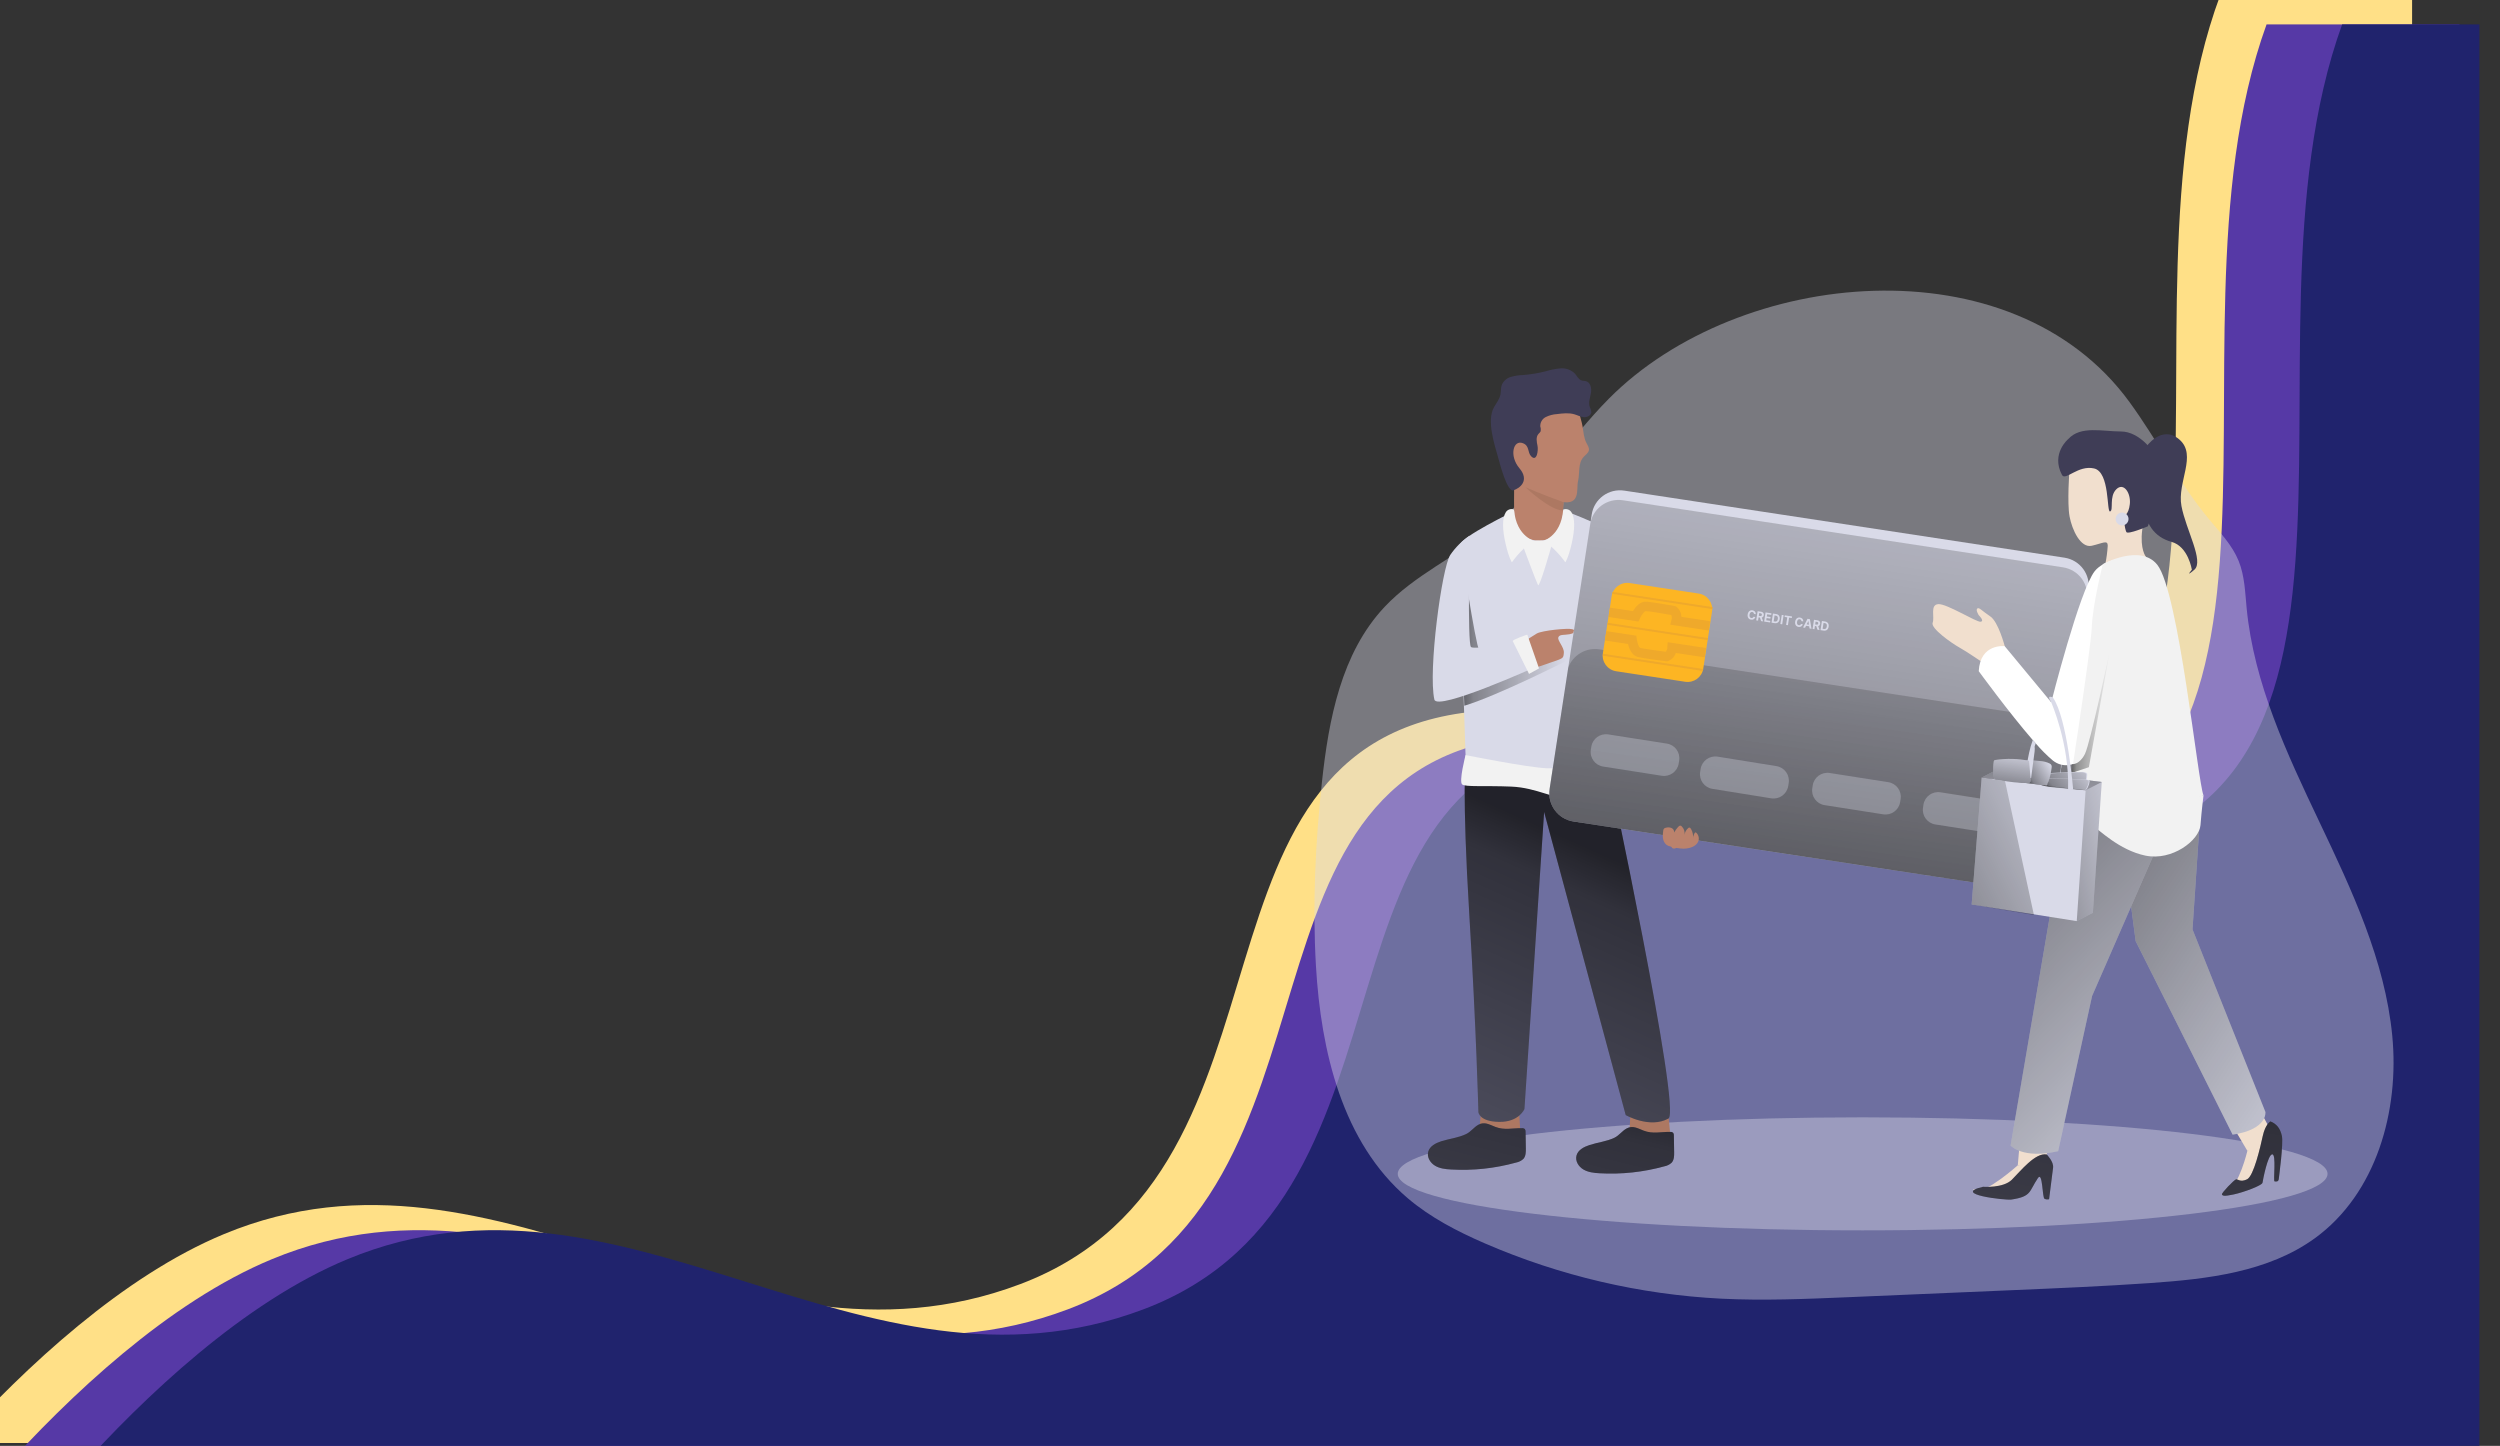 <svg width="1385" height="801" viewBox="0 0 1385 801" fill="none" xmlns="http://www.w3.org/2000/svg">
<rect x="0" y="0" width="1385" height="801" fill="#333333" stroke="none"/>
<g clip-path="url(#clip0_4_9)">
<g style="mix-blend-mode:darken">
<path d="M565.126 711.435C408.442 770.567 278.038 619.88 124.138 683.666C67.979 706.942 14.127 757.296 -24.045 799.428H1344.5C1351.12 737.687 1334.55 634.146 1344.5 522L1336.3 265V-2.747H1230.04C1161.83 180.515 1286.35 456.4 1052.28 461.905C958.132 464.119 920.255 388.602 826.256 393.46C643.017 402.929 731.676 648.579 565.126 711.435Z" fill="#FFE087"/>
</g>
<path d="M591.615 725.362C434.931 784.495 304.528 633.808 150.627 697.593C93.259 721.37 38.298 773.405 0 816.06H1362.5V13.527H1255.67C1189.37 196.787 1311.83 470.351 1078.77 475.832C984.618 478.046 946.743 402.53 852.745 407.387C669.506 416.856 758.165 662.506 591.615 725.362Z" fill="#5639A6"/>
<g style="mix-blend-mode:darken">
<path d="M633.486 725.362C476.802 784.495 346.399 633.808 192.498 697.593C135.118 721.375 80.146 773.427 41.846 816.092H1373.6V13.527H1297.55C1231.24 196.787 1353.71 470.351 1120.64 475.832C1026.49 478.046 988.614 402.53 894.616 407.387C711.377 416.856 800.036 662.506 633.486 725.362Z" fill="#20236D"/>
</g>
</g>
<path opacity="0.42" d="M891.343 220.832C868.272 244.104 850.863 272.879 825.282 293.358C806.449 308.485 783.623 318.631 767.09 336.19C742.992 361.789 736.068 398.663 732.32 433.547C728.701 467.292 727.078 501.291 729.039 535.164C731.795 582.441 743.658 632.905 779.782 663.729C792.427 674.503 807.383 682.23 822.632 688.839C864.064 706.787 908.398 717.16 953.516 719.465C976.867 720.629 1000.39 719.651 1023.83 718.651L1114.02 714.787C1139.71 713.693 1165.3 712.6 1190.89 710.831C1222.92 708.632 1256.57 704.768 1282.5 685.93C1316.48 661.239 1329.38 615.359 1325.3 573.644C1321.23 531.929 1302.91 493.123 1284.91 455.261C1266.9 417.397 1248.63 378.545 1244.63 336.83C1243.78 328.033 1243.54 318.993 1240.22 310.789C1236.65 301.98 1229.84 294.952 1223.77 287.622C1207.05 267.457 1195.12 243.825 1179.71 222.694C1114.64 133.423 963.3 148.34 891.343 220.832Z" fill="#D9DAE8"/>
<path opacity="0.42" d="M1031.91 681.625C1174.15 681.625 1289.46 667.606 1289.46 650.313C1289.46 633.019 1174.15 619.001 1031.91 619.001C889.663 619.001 774.353 633.019 774.353 650.313C774.353 667.606 889.663 681.625 1031.91 681.625Z" fill="#D9DAE8"/>
<path d="M923.93 613.893L925.342 628.681C925.342 628.681 919.657 637.257 912.242 637.804C904.828 638.351 902.295 634.802 902.295 634.802L903.463 613.043" fill="#AD7862"/>
<path d="M820.565 615.463L819.106 630.659C819.106 630.659 824.943 639.456 832.568 640.027C840.192 640.597 842.784 636.943 842.784 636.943L841.535 614.59" fill="#AD7862"/>
<path d="M838.826 283.2C838.826 283.2 809.333 297.396 808.668 302.05C808.002 306.704 812.007 421.155 812.007 421.155C812.007 421.155 821.581 433.524 850.899 433.524C880.928 433.524 890.479 425.17 890.001 420.981C888.342 406.541 896.13 302.981 895.464 298.082C894.799 293.183 867.595 283.293 867.595 283.293L838.826 283.2Z" fill="#D9DAE8"/>
<path opacity="0.58" d="M857.169 355.843C857.169 355.843 821.651 362.185 819.456 359.997C817.471 358.019 808.948 300.328 808.668 302.073C808.189 305.425 810.127 360.369 811.248 390.984C829.486 385.491 867.63 366.199 867.63 366.199C864.803 362.142 861.258 358.633 857.169 355.843Z" fill="url(#paint0_linear_4_9)"/>
<path d="M843.438 356.262C846.005 354.327 848.682 352.543 851.459 350.921C854.541 349.28 868.564 347.849 871.074 348.594C873.585 349.339 872.487 350.793 869.51 351.363C866.532 351.933 863.975 351.293 863.321 353.085C862.668 354.877 866.637 358.554 866.369 361.684C866.1 364.814 866.194 364.605 859.036 367.049C851.879 369.492 845.107 372.785 843.274 367.258C841.441 361.731 841.044 357.065 843.438 356.262Z" fill="#BB826C"/>
<path d="M838.92 265.467C838.92 265.467 838.698 275.718 838.826 283.223C838.92 288.821 840.845 299.514 852.836 299.514C864.828 299.514 866.147 285.876 865.948 283.2C865.796 281.292 866.719 277.382 865.948 271.273C865.143 264.769 839.584 260.917 838.92 265.467Z" fill="#BB826C"/>
<path d="M838.756 282.292C837.902 281.953 836.954 281.941 836.092 282.256C835.23 282.572 834.516 283.194 834.085 284.003C832.288 286.993 832.182 292.998 834.085 301.201C835.988 309.404 837.589 311.499 837.589 311.499C837.589 311.499 845.422 300.445 850.933 300.002C850.899 300.002 840.04 297.873 838.756 282.292Z" fill="#F2F2F2"/>
<path d="M866.03 282.292C866.884 281.953 867.832 281.941 868.694 282.256C869.556 282.572 870.27 283.194 870.701 284.003C872.498 286.993 872.604 292.998 870.701 301.201C868.798 309.404 867.197 311.499 867.197 311.499C867.197 311.499 859.363 300.445 853.853 300.002C853.887 300.002 864.781 297.873 866.03 282.292Z" fill="#F2F2F2"/>
<path d="M812.007 421.155C812.007 421.155 809.824 438.109 814.015 507.005C817.915 571.189 819.024 616.126 819.024 616.126C819.024 616.126 819.444 621.374 830.536 621.526C841.628 621.677 844.547 614.381 844.547 614.381L855.44 449.791L900.637 617.756C900.637 617.756 913.947 625.389 924.327 619.664C931.682 615.591 890.035 420.981 890.035 420.981C890.035 420.981 854.401 440.447 812.007 421.155Z" fill="#525263"/>
<path opacity="0.58" d="M812.007 421.155C812.007 421.155 809.824 438.109 814.015 507.005C817.915 571.189 819.024 616.126 819.024 616.126C819.024 616.126 819.444 621.374 830.536 621.526C841.628 621.677 844.547 614.381 844.547 614.381L855.44 449.791L900.637 617.756C900.637 617.756 913.947 625.389 924.327 619.664C931.682 615.591 890.035 420.981 890.035 420.981C890.035 420.981 854.401 440.447 812.007 421.155Z" fill="url(#paint1_linear_4_9)"/>
<path d="M814.155 296.756C809.959 299.609 806.335 303.221 803.472 307.403C798.802 314.279 791.084 371.947 794.645 387.562C796.152 394.172 850.689 369.504 850.689 369.504C850.689 369.504 849.404 358.449 843.683 354.679C843.683 354.679 816.911 360.405 814.914 358.415C812.918 356.425 814.155 296.756 814.155 296.756Z" fill="#D9DAE8"/>
<path d="M875.079 229.268C875.51 231.595 876.316 233.724 876.713 236.11C877.251 239.263 877.402 242.579 878.896 245.418C879.551 246.687 880.461 247.978 880.251 249.386C880.041 250.794 878.535 251.911 877.437 253.028C874.063 256.519 875.289 262.035 874.25 266.444C873.082 271.099 876.433 281.699 862.037 277.242C857.939 275.974 837.985 270.389 836.561 258.067C834.786 242.661 825.305 223.159 844.01 216.654C851.728 213.967 864.279 209.941 870.864 217.213C873.421 220.029 874.518 224.055 874.88 227.755C874.927 228.302 874.997 228.791 875.079 229.268Z" fill="#BB826C"/>
<path d="M864.874 204.076C866.285 203.996 867.696 204.215 869.015 204.721C870.334 205.227 871.529 206.006 872.522 207.008C873.689 208.346 874.507 210.22 876.2 210.778C877.005 211.046 877.893 210.953 878.71 211.197C881.197 211.919 881.828 215.188 881.384 217.725C880.94 220.262 879.889 222.891 880.695 225.335C881.161 226.254 881.465 227.246 881.594 228.267C881.536 230.106 879.376 231.246 877.531 231.118C875.686 230.99 874.028 230.047 872.23 229.524C869.124 228.605 865.785 229 862.562 229.407C860.399 229.535 858.283 230.093 856.339 231.048C855.371 231.536 854.569 232.297 854.03 233.237C853.493 234.176 853.245 235.252 853.315 236.331C853.606 237.16 853.682 238.048 853.537 238.914C853.204 239.478 852.783 239.985 852.288 240.415C850.793 242.149 851.319 244.755 851.786 246.989C852.3 249.444 851.471 256.065 848.283 252.807C846.123 250.597 847.465 246.989 843.729 245.546C838.254 243.394 836.012 252.621 841.756 259.393C847.501 266.165 842.118 270.493 838.394 271.634C834.891 272.693 830.665 255.926 830.104 253.947C827.933 246.186 823.414 232.921 827.769 225.44C829.1 223.171 830.805 221.006 831.271 218.458C831.61 216.748 831.389 214.967 831.96 213.292C832.415 212.212 833.108 211.247 833.987 210.47C834.867 209.693 835.91 209.122 837.039 208.8C839.322 208.167 841.675 207.815 844.045 207.753C848.119 207.401 852.16 206.732 856.129 205.752C858.899 204.881 861.758 204.319 864.652 204.076H864.874Z" fill="#3F3D56"/>
<path d="M866.205 278.255C866.205 278.255 851.634 272.903 845.037 269.888C845.037 269.888 858.756 282.874 865.844 282.782L866.205 278.255Z" fill="#AD7862"/>
<path d="M895.464 298.082C895.464 298.082 912.254 372.11 913.293 381.64C914.332 391.169 902.096 395.94 896.621 394.44C884.466 391.03 886.404 370.341 886.404 370.341L895.464 298.082Z" fill="#D9DAE8"/>
<path d="M912.885 378.929L929.943 433.815L918.267 442.03C918.267 442.03 893.631 406.994 891.682 396.557C889.732 386.119 889.02 371.842 899.317 372.121" fill="#D9DAE8"/>
<path d="M934.835 447.127C933.913 444.73 932.628 442.403 931.928 439.948C931.496 438.423 931.566 436.875 930.515 435.595C927.129 431.488 921.093 434.06 919.587 438.412C918.758 441.308 918.982 444.402 920.217 447.15C921.314 449.931 922.937 452.456 924.257 455.132C925.718 457.754 926.444 460.721 926.359 463.719C926.097 465.213 925.92 466.72 925.833 468.234C925.812 468.723 925.951 469.205 926.23 469.607C927.024 470.561 928.565 470.003 929.593 469.258C936.131 464.324 937.556 454.411 934.835 447.127Z" fill="#BB826C"/>
<path d="M918.22 443.915L914.834 438.865L928.728 429.894L932.605 435.375L918.22 443.915Z" fill="#F2F2F2"/>
<path d="M846.1 351.573L852.626 370.295L847.081 373.344C847.081 373.344 838.487 356.075 838.079 355.227C837.67 354.377 846.1 351.573 846.1 351.573Z" fill="#F2F2F2"/>
<path d="M798.393 632.277C795.369 633.266 792.1 634.953 791.247 638.013C790.395 641.073 792.333 644.18 794.972 645.786C797.611 647.392 800.81 647.73 803.904 647.904C816.049 648.606 828.227 647.305 839.947 644.052C841.45 643.766 842.841 643.064 843.963 642.028C845.318 640.504 845.352 638.246 845.318 636.21L845.166 626.994C845.217 626.472 845.081 625.948 844.78 625.517C844.565 625.324 844.311 625.179 844.035 625.09C843.76 625.002 843.468 624.972 843.181 625.004C837.927 624.9 833.537 626.261 828.423 624.294C825.13 623.026 822.41 621.246 819.082 623.073C816.548 624.435 814.914 626.971 812.24 628.262C807.921 630.346 802.9 630.834 798.393 632.277Z" fill="#525263"/>
<path d="M880.555 634.36C877.519 635.349 874.25 637.036 873.397 640.097C872.545 643.157 874.483 646.264 877.133 647.858C879.784 649.452 882.972 649.812 886.054 649.987C898.199 650.691 910.378 649.389 922.097 646.136C923.601 645.855 924.995 645.153 926.113 644.111C927.468 642.575 927.514 640.329 927.479 638.292L927.316 629.077C927.37 628.552 927.237 628.025 926.942 627.588C926.722 627.398 926.466 627.255 926.19 627.167C925.913 627.079 925.62 627.048 925.331 627.075C920.077 626.983 915.687 628.332 910.585 626.378C907.292 625.11 904.572 623.329 901.174 625.155C898.652 626.517 897.005 629.054 894.332 630.346C890.071 632.381 885.026 632.882 880.555 634.36Z" fill="#525263"/>
<path opacity="0.58" d="M798.393 632.277C795.369 633.266 792.1 634.953 791.247 638.013C790.395 641.073 792.333 644.18 794.972 645.786C797.611 647.392 800.81 647.73 803.904 647.904C816.049 648.606 828.227 647.305 839.947 644.052C841.45 643.766 842.841 643.064 843.963 642.028C845.318 640.504 845.352 638.246 845.318 636.21L845.166 626.994C845.217 626.472 845.081 625.948 844.78 625.517C844.565 625.324 844.311 625.179 844.035 625.09C843.76 625.002 843.468 624.972 843.181 625.004C837.927 624.9 833.537 626.261 828.423 624.294C825.13 623.026 822.41 621.246 819.082 623.073C816.548 624.435 814.914 626.971 812.24 628.262C807.921 630.346 802.9 630.834 798.393 632.277Z" fill="url(#paint2_linear_4_9)"/>
<path opacity="0.58" d="M880.555 634.36C877.519 635.349 874.25 637.036 873.397 640.097C872.545 643.157 874.483 646.264 877.133 647.858C879.784 649.452 882.972 649.812 886.054 649.987C898.199 650.691 910.378 649.389 922.097 646.136C923.601 645.855 924.995 645.153 926.113 644.111C927.468 642.575 927.514 640.329 927.479 638.292L927.316 629.077C927.37 628.552 927.237 628.025 926.942 627.588C926.722 627.398 926.466 627.255 926.19 627.167C925.913 627.079 925.62 627.048 925.331 627.075C920.077 626.983 915.687 628.332 910.585 626.378C907.292 625.11 904.572 623.329 901.174 625.155C898.652 626.517 897.005 629.054 894.332 630.346C890.071 632.381 885.026 632.882 880.555 634.36Z" fill="url(#paint3_linear_4_9)"/>
<path d="M884.746 326.718L886.299 386.434L890.421 392.45L884.746 326.718Z" fill="#D9DAE8"/>
<path d="M843.543 302.039C843.543 302.039 851.179 322.506 852.066 324.147C852.954 325.788 859.398 302.795 859.398 302.795C859.398 302.795 861.956 299.06 851.541 299.479C848.675 299.497 845.883 300.39 843.543 302.039Z" fill="#F2F2F2"/>
<path d="M889.907 419.992C889.907 419.992 867.723 426.019 857.121 425.635C846.52 425.251 811.913 418.316 811.913 418.316C811.913 418.316 808.061 433.14 810.08 434.606C812.1 436.072 822.468 435.165 837.145 435.77C851.821 436.375 860.753 443.019 872.464 442.752C884.174 442.484 891.144 426.636 891.144 426.636L889.907 419.992Z" fill="#F2F2F2"/>
<path d="M881.813 285.012L859.302 431.792C857.982 440.4 863.914 448.445 872.551 449.76L1116.44 486.909C1125.07 488.225 1133.15 482.314 1134.47 473.706L1156.98 326.925C1158.3 318.317 1152.37 310.273 1143.73 308.957L899.842 271.808C891.206 270.493 883.134 276.404 881.813 285.012Z" fill="#D9DAE8"/>
<path d="M880.996 290.36L858.485 437.141C857.165 445.749 863.096 453.794 871.734 455.11L1115.62 492.259C1124.26 493.574 1132.33 487.663 1133.65 479.055L1156.16 332.274C1157.48 323.667 1151.55 315.621 1142.91 314.306L899.025 277.157C890.388 275.841 882.316 281.752 880.996 290.36Z" fill="#D9DAE8"/>
<path opacity="0.58" d="M1156.16 332.257L1133.65 479.055C1133.49 480.096 1133.22 481.117 1132.85 482.104C1131.6 485.517 1129.19 488.392 1126.05 490.243C1122.91 492.094 1119.23 492.807 1115.62 492.262L871.786 455.109C869.727 454.803 867.749 454.096 865.965 453.027C864.18 451.957 862.626 450.548 861.389 448.879C860.153 447.21 859.259 445.314 858.759 443.301C858.259 441.286 858.163 439.194 858.476 437.143L868.798 369.899L880.987 290.356C881.623 286.223 883.879 282.511 887.257 280.033C890.637 277.554 894.866 276.514 899.014 277.138L1142.91 314.303C1147.05 314.934 1150.78 317.179 1153.26 320.546C1155.75 323.913 1156.79 328.125 1156.16 332.257Z" fill="url(#paint4_linear_4_9)"/>
<path opacity="0.58" d="M1143.16 414.861L1132.85 482.104C1131.6 485.517 1129.19 488.392 1126.05 490.243C1122.91 492.094 1119.23 492.807 1115.62 492.262L871.786 455.109C869.727 454.803 867.749 454.096 865.965 453.027C864.18 451.957 862.626 450.548 861.389 448.879C860.153 447.21 859.259 445.314 858.759 443.301C858.259 441.286 858.163 439.194 858.476 437.143L868.798 369.899C870.054 366.485 872.456 363.609 875.596 361.757C878.737 359.906 882.423 359.194 886.031 359.741L1129.92 396.906C1131.98 397.219 1133.95 397.931 1135.72 399.002C1137.5 400.074 1139.05 401.483 1140.28 403.15C1141.5 404.818 1142.39 406.71 1142.89 408.719C1143.38 410.728 1143.48 412.815 1143.16 414.861Z" fill="url(#paint5_linear_4_9)"/>
<path d="M892.838 330.329L887.994 361.914C887.262 366.685 890.55 371.143 895.337 371.873L933.621 377.704C938.408 378.433 942.882 375.157 943.613 370.386L948.457 338.801C949.189 334.03 945.901 329.571 941.114 328.842L902.831 323.011C898.044 322.282 893.57 325.558 892.838 330.329Z" fill="#FDB523"/>
<path d="M945.168 358.996L944.374 364.175L928.402 361.743C928.067 362.76 927.508 363.69 926.767 364.465C926.025 365.239 925.12 365.84 924.117 366.222L923.556 366.397L922.984 366.327C921.664 366.164 910.141 364.733 907.081 363.883C904.023 363.034 902.47 359.229 901.886 356.774L889.171 354.831L889.965 349.653L906.521 352.178L906.813 354.179C907.093 356.367 907.981 358.601 908.588 358.892C910.433 359.404 917.788 360.428 922.797 361.056C923.409 360.405 923.736 359.539 923.708 358.647L923.883 355.785L945.168 358.996Z" fill="#EFA92B"/>
<path d="M946.651 349.327L947.444 344.149L931.484 341.717C931.464 340.647 931.207 339.594 930.731 338.634C930.254 337.674 929.571 336.831 928.728 336.166L928.25 335.829L927.678 335.725C926.37 335.492 914.834 333.398 911.776 333.316C908.46 333.223 905.938 336.388 904.676 338.563L891.962 336.632L891.168 341.81L907.724 344.335L908.553 342.52C909.475 340.53 911.04 338.668 911.67 338.563C913.573 338.563 920.906 339.832 925.88 340.728C926.257 341.535 926.311 342.454 926.031 343.3L925.331 346.081L946.651 349.327Z" fill="#EFA92B"/>
<path d="M890.702 345.045L890.535 346.137L946.027 354.59L946.194 353.497L890.702 345.045Z" fill="#EFA92B"/>
<path d="M888.076 362.184L887.909 363.277L943.401 371.73L943.568 370.636L888.076 362.184Z" fill="#EFA92B"/>
<path d="M893.328 327.905L893.161 328.998L948.653 337.451L948.82 336.359L893.328 327.905Z" fill="#EFA92B"/>
<path d="M972.707 340.266L971.665 340.107C971.668 339.964 971.648 339.833 971.606 339.715C971.565 339.596 971.503 339.49 971.423 339.398C971.344 339.307 971.246 339.232 971.132 339.172C971.019 339.113 970.893 339.071 970.753 339.051C970.502 339.012 970.272 339.044 970.064 339.146C969.857 339.246 969.684 339.412 969.543 339.644C969.402 339.874 969.304 340.166 969.251 340.517C969.195 340.879 969.2 341.191 969.265 341.453C969.332 341.715 969.45 341.922 969.618 342.077C969.786 342.23 969.992 342.326 970.238 342.364C970.376 342.384 970.506 342.385 970.63 342.365C970.754 342.345 970.868 342.306 970.971 342.247C971.075 342.187 971.165 342.109 971.241 342.012C971.32 341.916 971.38 341.802 971.425 341.67L972.467 341.834C972.404 342.063 972.302 342.277 972.161 342.476C972.022 342.675 971.849 342.846 971.642 342.988C971.437 343.129 971.203 343.23 970.938 343.291C970.676 343.351 970.388 343.357 970.076 343.31C969.641 343.244 969.269 343.082 968.957 342.825C968.648 342.568 968.424 342.231 968.285 341.812C968.148 341.394 968.122 340.91 968.206 340.359C968.291 339.805 968.463 339.35 968.722 338.992C968.982 338.635 969.298 338.38 969.672 338.229C970.046 338.077 970.447 338.033 970.875 338.098C971.158 338.141 971.413 338.223 971.641 338.342C971.871 338.462 972.067 338.614 972.23 338.801C972.394 338.987 972.516 339.203 972.599 339.448C972.682 339.694 972.719 339.967 972.707 340.266ZM972.94 343.675L973.718 338.602L975.64 338.895C976.008 338.951 976.312 339.067 976.551 339.244C976.791 339.42 976.961 339.642 977.059 339.912C977.159 340.181 977.183 340.483 977.132 340.818C977.08 341.155 976.966 341.434 976.789 341.656C976.613 341.875 976.382 342.03 976.098 342.118C975.814 342.206 975.486 342.223 975.112 342.165L973.825 341.97L973.957 341.107L975.077 341.278C975.274 341.308 975.441 341.305 975.581 341.269C975.719 341.232 975.828 341.163 975.91 341.06C975.991 340.958 976.046 340.823 976.071 340.657C976.097 340.488 976.087 340.341 976.039 340.216C975.993 340.09 975.909 339.988 975.787 339.909C975.666 339.827 975.507 339.772 975.308 339.742L974.614 339.636L973.97 343.832L972.94 343.675ZM975.925 341.767L976.782 344.26L975.644 344.087L974.814 341.598L975.925 341.767ZM977.336 344.345L978.114 339.272L981.397 339.772L981.261 340.657L979.008 340.313L978.823 341.522L980.907 341.839L980.771 342.723L978.687 342.406L978.502 343.617L980.764 343.962L980.628 344.846L977.336 344.345ZM983.164 345.233L981.438 344.969L982.216 339.896L983.957 340.162C984.447 340.236 984.853 340.402 985.176 340.659C985.499 340.914 985.726 341.246 985.858 341.653C985.993 342.06 986.019 342.527 985.938 343.054C985.857 343.583 985.691 344.022 985.441 344.373C985.193 344.723 984.875 344.973 984.487 345.122C984.1 345.271 983.659 345.307 983.164 345.233ZM982.609 344.208L983.263 344.307C983.567 344.354 983.832 344.336 984.057 344.256C984.284 344.174 984.468 344.021 984.609 343.8C984.752 343.576 984.853 343.276 984.91 342.897C984.968 342.523 984.962 342.209 984.892 341.954C984.824 341.701 984.695 341.502 984.504 341.358C984.313 341.214 984.066 341.119 983.762 341.073L983.105 340.973L982.609 344.208ZM988.119 340.796L987.341 345.869L986.311 345.711L987.089 340.639L988.119 340.796ZM988.645 341.781L988.781 340.897L992.783 341.506L992.646 342.39L991.155 342.164L990.513 346.352L989.495 346.196L990.137 342.008L988.645 341.781ZM999.018 344.273L997.976 344.115C997.979 343.971 997.959 343.841 997.917 343.723C997.875 343.603 997.814 343.498 997.734 343.406C997.654 343.314 997.557 343.239 997.443 343.179C997.33 343.12 997.204 343.08 997.065 343.058C996.812 343.02 996.582 343.052 996.375 343.154C996.169 343.254 995.995 343.42 995.854 343.652C995.713 343.882 995.615 344.173 995.561 344.525C995.506 344.886 995.511 345.198 995.576 345.46C995.643 345.722 995.76 345.931 995.929 346.084C996.096 346.238 996.303 346.334 996.549 346.371C996.687 346.393 996.818 346.393 996.941 346.373C997.065 346.352 997.179 346.314 997.283 346.255C997.386 346.195 997.476 346.116 997.552 346.02C997.63 345.923 997.692 345.809 997.736 345.678L998.777 345.841C998.715 346.07 998.613 346.284 998.472 346.485C998.333 346.682 998.16 346.853 997.953 346.996C997.747 347.137 997.513 347.238 997.249 347.299C996.987 347.359 996.7 347.365 996.387 347.318C995.952 347.251 995.579 347.09 995.269 346.833C994.959 346.576 994.734 346.238 994.596 345.821C994.459 345.403 994.432 344.918 994.517 344.366C994.602 343.813 994.774 343.357 995.033 343C995.293 342.642 995.609 342.388 995.983 342.237C996.357 342.085 996.758 342.04 997.187 342.106C997.468 342.149 997.724 342.23 997.952 342.349C998.182 342.469 998.378 342.622 998.541 342.81C998.704 342.994 998.827 343.21 998.909 343.456C998.994 343.702 999.03 343.974 999.018 344.273ZM999.999 347.796L998.895 347.629L1001.36 342.812L1002.68 343.014L1003.58 348.343L1002.48 348.175L1001.86 344.075L1001.82 344.07L999.999 347.796ZM1000.24 345.793L1002.84 346.189L1002.71 347.026L1000.11 346.629L1000.24 345.793ZM1004.17 348.432L1004.95 343.36L1006.87 343.652C1007.24 343.708 1007.54 343.824 1007.78 344.001C1008.02 344.176 1008.19 344.399 1008.29 344.669C1008.39 344.938 1008.41 345.24 1008.36 345.575C1008.31 345.912 1008.2 346.192 1008.02 346.412C1007.84 346.632 1007.61 346.787 1007.33 346.875C1007.04 346.964 1006.72 346.98 1006.34 346.923L1005.06 346.727L1005.19 345.865L1006.31 346.036C1006.5 346.065 1006.67 346.062 1006.81 346.026C1006.95 345.99 1007.06 345.92 1007.14 345.817C1007.22 345.715 1007.28 345.58 1007.3 345.413C1007.33 345.245 1007.32 345.098 1007.27 344.973C1007.22 344.847 1007.14 344.745 1007.02 344.666C1006.9 344.584 1006.74 344.529 1006.54 344.499L1005.84 344.393L1005.2 348.589L1004.17 348.432ZM1007.16 346.524L1008.01 349.017L1006.87 348.844L1006.04 346.355L1007.16 346.524ZM1010.29 349.365L1008.57 349.101L1009.34 344.029L1011.09 344.295C1011.58 344.369 1011.98 344.535 1012.3 344.792C1012.63 345.047 1012.85 345.378 1012.99 345.785C1013.12 346.192 1013.15 346.659 1013.07 347.186C1012.99 347.715 1012.82 348.154 1012.57 348.505C1012.32 348.856 1012 349.106 1011.62 349.254C1011.23 349.404 1010.79 349.44 1010.29 349.365ZM1009.74 348.34L1010.39 348.439C1010.7 348.486 1010.96 348.469 1011.19 348.388C1011.41 348.306 1011.6 348.154 1011.74 347.932C1011.88 347.708 1011.98 347.408 1012.04 347.03C1012.1 346.655 1012.09 346.341 1012.02 346.086C1011.95 345.833 1011.82 345.634 1011.63 345.491C1011.44 345.346 1011.19 345.251 1010.89 345.205L1010.23 345.105L1009.74 348.34Z" fill="#D9DAE8"/>
<path opacity="0.32" d="M923.438 411.952L890.959 406.86C886.487 406.159 882.292 409.203 881.589 413.66L881.323 415.338C880.62 419.795 883.675 423.975 888.146 424.676L920.626 429.768C925.098 430.469 929.293 427.425 929.996 422.969L930.261 421.29C930.965 416.834 927.91 412.653 923.438 411.952Z" fill="#D9DAE8"/>
<path opacity="0.32" d="M984.135 424.419L951.585 419.176C947.104 418.454 942.883 421.49 942.159 425.955L941.886 427.637C941.162 432.103 944.208 436.31 948.689 437.031L981.239 442.274C985.72 442.995 989.941 439.961 990.665 435.494L990.938 433.813C991.662 429.346 988.616 425.14 984.135 424.419Z" fill="#D9DAE8"/>
<path opacity="0.32" d="M1046.12 433.322L1013.64 428.231C1009.17 427.53 1004.98 430.574 1004.27 435.031L1004.01 436.709C1003.31 441.166 1006.36 445.346 1010.83 446.047L1043.31 451.139C1047.78 451.84 1051.98 448.796 1052.68 444.34L1052.95 442.661C1053.65 438.205 1050.6 434.023 1046.12 433.322Z" fill="#D9DAE8"/>
<path opacity="0.32" d="M1107.46 444.02L1074.98 438.928C1070.51 438.227 1066.32 441.271 1065.61 445.728L1065.35 447.406C1064.64 451.862 1067.7 456.044 1072.17 456.745L1104.65 461.836C1109.12 462.537 1113.32 459.493 1114.02 455.036L1114.28 453.359C1114.99 448.902 1111.93 444.721 1107.46 444.02Z" fill="#D9DAE8"/>
<path d="M1228.88 610.262L1245.05 637.583C1248.33 636.801 1251.23 634.901 1253.26 632.212C1255.29 629.522 1256.31 626.212 1256.15 622.852L1242.14 596.613" fill="#F1DFCE"/>
<path d="M1245.05 637.583C1245.05 637.583 1240.38 657.271 1233.92 659.575C1227.46 661.879 1243 658.842 1246.04 655.817C1249.07 652.791 1253.58 631.637 1253.58 631.637" fill="#F1DFCE"/>
<path d="M1120.33 616.999L1117.85 645.565C1120.68 646.707 1123.82 646.828 1126.73 645.908C1129.63 644.988 1132.13 643.085 1133.78 640.527L1137.28 613.857" fill="#F1DFCE"/>
<path d="M1117.85 645.565C1117.85 645.565 1100.34 661.274 1094.37 659.528C1088.4 657.783 1105.17 660.11 1108.99 659.458C1112.81 658.807 1132.15 647.404 1132.15 647.404" fill="#F1DFCE"/>
<path d="M1133.89 639.596C1133.89 639.596 1137.85 643.575 1137.4 646.915C1136.94 650.255 1135.19 664.368 1135.19 664.368C1134.34 664.606 1133.44 664.519 1132.66 664.125C1131.37 663.45 1131.68 648.695 1129.01 652.64C1123.99 660.064 1125.64 662.879 1114.25 664.555C1111.09 665.02 1080.71 661.623 1098.6 657.481C1098.6 657.481 1109.77 658.353 1114.58 653.559C1119.39 648.765 1127.61 638.351 1133.89 639.596Z" fill="#525263"/>
<path d="M1146.53 259.521C1146.4 261.034 1145.16 278.58 1146.53 286.062C1147.89 293.545 1152.67 303.761 1158.82 302.353C1164.97 300.945 1167.69 298.943 1167.69 302.353C1167.48 305.782 1167.02 309.192 1166.33 312.557C1166.33 312.557 1173.84 318.003 1180.67 315.955C1187.5 313.907 1188.84 308.473 1188.84 308.473C1188.84 308.473 1185.43 304.389 1186.8 293.498C1188.16 282.607 1198.4 258.8 1184.06 247.222C1175.35 240.252 1148.27 238.984 1146.53 259.521Z" fill="#F1DFCE"/>
<path d="M1145.85 243.196C1145.85 243.196 1136.07 251.272 1142.35 263.128C1144.21 266.619 1151.24 257.485 1160.13 259.521C1169.01 261.558 1166.96 284.026 1169 283.34C1171.05 282.653 1168.33 275.194 1172.41 271.087C1176.5 266.979 1180.58 273.135 1179.93 279.232C1179.28 285.329 1176.43 286.04 1176.43 286.04C1176.43 286.04 1176.94 292.614 1178 294.743C1178.8 296.314 1189.91 291.578 1189.91 291.578C1189.91 291.578 1199 266.979 1196.92 258.823C1194.84 250.667 1185.31 239.042 1175.06 239.042C1164.81 239.042 1152.67 235.702 1145.85 243.196Z" fill="#3F3D56"/>
<path d="M1110.6 357.914C1110.6 357.914 1107.1 344.44 1102.59 341.472C1098.08 338.506 1096.45 336.272 1095.42 337.11C1094.39 337.947 1096.23 340.822 1096.23 340.822C1096.23 340.822 1099.61 344.067 1097.29 344.44C1094.97 344.813 1078.45 334.316 1073.78 334.689C1069.11 335.062 1071.91 341.938 1070.69 344.998C1069.48 348.059 1081.04 356.239 1085.7 358.833C1090.36 361.428 1096.6 365.99 1099.58 367.665C1102.56 369.34 1110.68 361.917 1110.6 357.914Z" fill="#F1DFCE"/>
<path d="M1219.07 448.825L1214.65 514.906L1255.02 615.987C1255.02 615.987 1256.53 625.668 1236.87 628.611L1183.16 521.387L1172.42 439.249" fill="#D9DAE8"/>
<path opacity="0.58" d="M1219.07 448.825L1214.65 514.906L1255.02 615.987C1255.02 615.987 1256.53 625.668 1236.87 628.611L1183.16 521.387L1172.42 439.249" fill="url(#paint6_linear_4_9)"/>
<path d="M1146.78 442.228L1113.86 634.604C1113.86 634.604 1120.41 642.296 1140.22 637.746L1159.01 551.791L1202.65 451.723C1202.65 451.723 1174.19 425.519 1146.78 442.228Z" fill="#D9DAE8"/>
<path opacity="0.58" d="M1146.78 442.228L1113.86 634.604C1113.86 634.604 1120.41 642.296 1140.22 637.746L1159.01 551.791L1202.65 451.723C1202.65 451.723 1174.19 425.519 1146.78 442.228Z" fill="url(#paint7_linear_4_9)"/>
<path d="M1181.29 341.24C1181.29 341.24 1170.67 395.429 1166.94 404.598C1163.2 413.766 1148.76 430.382 1137.23 421.295C1133.85 418.409 1130.71 415.258 1127.83 411.87L1126.18 410.032C1112.99 394.835 1096.23 371.842 1096.23 371.842C1097 356.32 1110.6 357.972 1110.6 357.972L1136.38 389.087C1136.38 389.087 1152.03 327.242 1160.46 316.444C1165.61 309.881 1178.55 308.59 1178.55 308.59C1187.03 310.708 1181.29 341.24 1181.29 341.24Z" fill="white"/>
<path d="M1195.13 312.872C1207.05 327.731 1217.69 433.885 1220.75 440.657C1220.75 440.657 1200.71 448.919 1169.84 450.815C1161.35 451.232 1152.85 450.317 1144.65 448.104C1144.65 448.104 1158.41 359.962 1158.84 347.511C1159.28 335.062 1164.96 312.534 1164.96 312.534C1164.96 312.534 1185.68 301.085 1195.13 312.872Z" fill="#F2F2F2"/>
<path d="M1145.64 448.43C1145.64 448.43 1140.76 460.846 1141.97 461.229C1143.19 461.613 1155.33 455.039 1159.08 457.273C1162.83 459.507 1173.85 470.957 1188.58 474.017C1203.32 477.077 1218.43 465.57 1219.07 457.087C1219.71 448.604 1220.75 440.681 1220.75 440.681C1220.75 440.681 1154.8 452.642 1145.64 448.43Z" fill="#F2F2F2"/>
<path opacity="0.58" d="M1168.98 359.997C1168.98 359.997 1157.98 411.882 1155.05 417.723C1152.12 423.564 1148.25 423.331 1148.25 423.331L1147.72 428.195L1157.24 425.03L1168.98 359.997Z" fill="url(#paint8_linear_4_9)"/>
<path d="M1188.75 247.827C1188.75 247.827 1197.54 234.876 1207.43 243.545C1217.32 252.214 1206.05 267.084 1208.52 280.314C1211 293.545 1221.16 310.917 1215.66 315.641C1210.16 320.365 1214.29 315.641 1214.29 315.641C1214.29 315.641 1212.33 302.736 1203.01 300.189C1193.7 297.641 1187.93 290.228 1187.65 277.789" fill="#3F3D56"/>
<path d="M1257.82 621.258C1257.82 621.258 1255.01 622.828 1253.6 629.229C1252.2 635.628 1248.55 651.557 1244.87 653.338C1241.19 655.118 1239.81 653.234 1238.83 653.338C1237.85 653.443 1230.57 660.995 1230.95 661.728C1231.34 662.461 1231.99 662.891 1237.43 661.728C1242.87 660.564 1253.16 656.794 1253.42 655.223C1253.67 653.652 1256.32 639.712 1258.79 639.503C1261.25 639.293 1259.23 654.385 1260.11 654.489C1260.98 654.595 1262.27 654.804 1262.44 653.128C1262.62 651.453 1265.06 633.522 1264.17 629.333C1263.28 625.144 1261.25 622.619 1257.82 621.258Z" fill="#525263"/>
<path opacity="0.58" d="M1133.89 639.596C1133.89 639.596 1137.85 643.575 1137.4 646.915C1136.94 650.255 1135.19 664.368 1135.19 664.368C1134.34 664.606 1133.44 664.519 1132.66 664.125C1131.37 663.45 1131.68 648.695 1129.01 652.64C1123.99 660.064 1125.64 662.879 1114.25 664.555C1111.09 665.02 1080.71 661.623 1098.6 657.481C1098.6 657.481 1109.77 658.353 1114.58 653.559C1119.39 648.765 1127.61 638.351 1133.89 639.596Z" fill="url(#paint9_linear_4_9)"/>
<path opacity="0.58" d="M1257.82 621.258C1257.82 621.258 1255.01 622.828 1253.6 629.229C1252.2 635.628 1248.55 651.557 1244.87 653.338C1241.19 655.118 1239.81 653.234 1238.83 653.338C1237.85 653.443 1230.57 660.995 1230.95 661.728C1231.34 662.461 1231.99 662.891 1237.43 661.728C1242.87 660.564 1253.16 656.794 1253.42 655.223C1253.67 653.652 1256.32 639.712 1258.79 639.503C1261.25 639.293 1259.23 654.385 1260.11 654.489C1260.98 654.595 1262.27 654.804 1262.44 653.128C1262.62 651.453 1265.06 633.522 1264.17 629.333C1263.28 625.144 1261.25 622.619 1257.82 621.258Z" fill="url(#paint10_linear_4_9)"/>
<path d="M1175.62 291.078C1177.6 291.078 1179.2 289.484 1179.2 287.517C1179.2 285.55 1177.6 283.956 1175.62 283.956C1173.65 283.956 1172.05 285.55 1172.05 287.517C1172.05 289.484 1173.65 291.078 1175.62 291.078Z" fill="#D9DAE8"/>
<path d="M1106.77 426.17L1164.38 433.233L1159.45 505.702L1150.52 510.298L1101.22 496.486L1106.77 426.17Z" fill="#D9DAE8"/>
<path opacity="0.58" d="M1106.77 426.17L1164.38 433.233L1159.45 505.702L1150.52 510.298L1101.22 496.486L1106.77 426.17Z" fill="url(#paint11_linear_4_9)"/>
<path d="M1097.84 430.778L1155.45 437.841L1150.52 510.298L1092.29 501.094L1097.84 430.778Z" fill="#D9DAE8"/>
<path d="M1097.84 430.778L1106.77 426.17L1164.38 433.233L1155.45 437.841L1097.84 430.778Z" fill="#D9DAE8"/>
<path opacity="0.58" d="M1097.84 430.778L1106.77 426.17L1164.38 433.233L1155.45 437.841L1097.84 430.778Z" fill="url(#paint12_linear_4_9)"/>
<path d="M1156.32 429.277C1156.37 429.07 1156.37 428.855 1156.32 428.649C1156.23 428.439 1156.08 428.264 1155.88 428.149C1155.06 427.726 1154.13 427.549 1153.21 427.636C1146.87 427.636 1140.51 428.021 1134.17 428.369C1133.76 428.36 1133.36 428.469 1133.01 428.684C1132.75 428.916 1132.55 429.208 1132.42 429.533C1131.92 430.667 1131.5 431.833 1131.16 433.024C1131.05 433.253 1130.99 433.503 1130.99 433.757C1130.99 434.01 1131.05 434.262 1131.16 434.49C1131.4 434.74 1131.71 434.914 1132.05 434.99C1134.1 435.531 1136.19 435.87 1138.31 436.003L1152.17 437.353C1153.25 437.457 1154.08 437.794 1154.73 436.91C1155.09 436.249 1155.33 435.533 1155.45 434.793C1155.96 432.996 1156.25 431.144 1156.32 429.277Z" fill="#D9DAE8"/>
<path opacity="0.58" d="M1155.81 429.475C1155.86 429.272 1155.86 429.061 1155.81 428.859C1155.72 428.644 1155.57 428.468 1155.37 428.358C1154.54 427.929 1153.61 427.751 1152.69 427.846C1146.35 427.846 1140 428.23 1133.66 428.579C1133.27 428.52 1132.87 428.606 1132.54 428.821C1132.21 429.035 1131.98 429.363 1131.87 429.743C1131.37 430.875 1130.95 432.042 1130.61 433.233C1130.5 433.46 1130.44 433.709 1130.44 433.96C1130.44 434.212 1130.5 434.461 1130.61 434.688C1130.85 434.946 1131.16 435.122 1131.5 435.188C1133.55 435.727 1135.64 436.07 1137.76 436.212L1151.62 437.551C1152.7 437.655 1153.53 438.004 1154.19 437.12C1154.54 436.457 1154.78 435.742 1154.9 435.002C1155.42 433.203 1155.73 431.347 1155.81 429.475Z" fill="url(#paint13_linear_4_9)"/>
<path d="M1157.68 432.873C1157.72 432.753 1157.72 432.62 1157.68 432.5C1157.57 432.352 1157.41 432.242 1157.23 432.186C1156.39 431.885 1155.49 431.735 1154.59 431.744C1148.25 431.465 1141.9 431.36 1135.56 431.267C1135.17 431.236 1134.77 431.279 1134.4 431.395C1134.15 431.491 1133.94 431.657 1133.79 431.872C1133.27 432.5 1132.81 433.179 1132.42 433.896C1132.27 434.176 1132.14 434.502 1132.42 434.757C1132.68 434.94 1132.98 435.059 1133.29 435.107C1135.34 435.529 1137.42 435.832 1139.51 436.014L1153.31 437.48C1154.38 437.597 1155.21 437.841 1155.89 437.353C1156.24 437.002 1156.5 436.582 1156.67 436.119C1157.21 435.109 1157.55 434.008 1157.68 432.873Z" fill="#D9DAE8"/>
<path opacity="0.58" d="M1157.15 432.965C1157.2 432.85 1157.2 432.721 1157.15 432.605C1157.05 432.452 1156.9 432.338 1156.72 432.279C1155.87 431.976 1154.97 431.83 1154.07 431.849C1147.73 431.558 1141.39 431.465 1135.04 431.36C1134.64 431.335 1134.25 431.379 1133.87 431.488C1133.63 431.595 1133.43 431.764 1133.28 431.976C1132.75 432.602 1132.29 433.276 1131.9 433.99C1131.75 434.269 1131.62 434.606 1131.9 434.862C1132.16 435.041 1132.46 435.156 1132.77 435.2C1134.83 435.628 1136.9 435.931 1139 436.108L1152.8 437.585C1153.87 437.702 1154.7 437.946 1155.38 437.446C1155.72 437.101 1155.99 436.683 1156.15 436.224C1156.69 435.211 1157.03 434.106 1157.15 432.965Z" fill="url(#paint14_linear_4_9)"/>
<path d="M1120.71 423.227C1121.11 422.327 1121.83 421.601 1122.72 421.179C1123.51 420.987 1124.34 420.987 1125.14 421.179C1128.64 421.62 1132.34 421.341 1135.45 422.959C1135.87 423.137 1136.22 423.442 1136.46 423.832C1136.66 424.298 1136.71 424.814 1136.6 425.309C1136.3 427.832 1135.74 430.316 1134.92 432.722C1134.82 433.063 1134.66 433.383 1134.44 433.664C1134.15 434.013 1134.34 435.049 1133.88 435.06C1129.85 435.141 1124.97 433.815 1120.95 433.617C1118.49 433.501 1118.4 432.57 1118.61 429.941C1118.83 427.581 1119.55 425.293 1120.71 423.227Z" fill="#D9DAE8"/>
<path opacity="0.58" d="M1120.71 423.227C1121.11 422.327 1121.83 421.601 1122.72 421.179C1123.51 420.987 1124.34 420.987 1125.14 421.179C1128.64 421.62 1132.34 421.341 1135.45 422.959C1135.87 423.137 1136.22 423.442 1136.46 423.832C1136.66 424.298 1136.71 424.814 1136.6 425.309C1136.3 427.832 1135.74 430.316 1134.92 432.722C1134.82 433.063 1134.66 433.383 1134.44 433.664C1134.15 434.013 1134.34 435.049 1133.88 435.06C1129.85 435.141 1124.97 433.815 1120.95 433.617C1118.49 433.501 1118.4 432.57 1118.61 429.941C1118.83 427.581 1119.55 425.293 1120.71 423.227Z" fill="url(#paint15_linear_4_9)"/>
<path d="M1136.38 389.087C1136.38 389.087 1146.52 412.254 1145.72 437.225L1148.55 437.538C1148.55 437.538 1145.31 397.779 1137.3 386.411C1137.27 386.411 1133.32 384.433 1136.38 389.087Z" fill="#D9DAE8"/>
<path d="M1127.18 413.674C1127.18 414.057 1127.24 414.43 1127.26 414.837C1127.28 415.347 1127.25 415.857 1127.17 416.361C1126.51 421.249 1125.88 426.135 1125.24 431.022L1122.56 430.941C1122.55 426.214 1123.09 421.502 1124.16 416.896C1124.64 414.619 1125.29 412.378 1126.09 410.194C1126.09 410.136 1126.09 410.066 1126.18 409.996L1127.83 411.893C1127.5 412.439 1127.28 413.043 1127.18 413.674Z" fill="#D9DAE8"/>
<path d="M1104.51 422.016C1104.51 421.742 1104.62 421.478 1104.8 421.272C1105 421.116 1105.25 421.026 1105.51 421.015C1111.67 420.097 1117.95 420.247 1124.06 421.458L1124.98 431.453C1125.07 432.245 1125.05 433.198 1124.39 433.617C1124.01 433.813 1123.59 433.89 1123.16 433.839C1118.18 433.746 1113.21 433.221 1108.31 432.268C1107.48 432.104 1105.72 432.081 1105.08 431.512C1104.44 430.941 1104.51 429.905 1104.4 429.184C1104.1 426.802 1104.13 424.389 1104.51 422.016Z" fill="#D9DAE8"/>
<path opacity="0.58" d="M1104.51 422.016C1104.51 421.742 1104.62 421.478 1104.8 421.272C1105 421.116 1105.25 421.026 1105.51 421.015C1111.67 420.097 1117.95 420.247 1124.06 421.458L1124.98 431.453C1125.07 432.245 1125.05 433.198 1124.39 433.617C1124.01 433.813 1123.59 433.89 1123.16 433.839C1118.18 433.746 1113.21 433.221 1108.31 432.268C1107.48 432.104 1105.72 432.081 1105.08 431.512C1104.44 430.941 1104.51 429.905 1104.4 429.184C1104.1 426.802 1104.13 424.389 1104.51 422.016Z" fill="url(#paint16_linear_4_9)"/>
<path opacity="0.58" d="M1092.29 501.094L1126.79 506.923L1110.78 432.722L1097.84 430.778L1092.29 501.094Z" fill="url(#paint17_linear_4_9)"/>
<path d="M921.443 460.124C921.472 459.738 921.614 459.371 921.852 459.065C922.116 458.821 922.443 458.656 922.797 458.588C923.82 458.265 924.922 458.294 925.926 458.67C926.429 458.869 926.853 459.228 927.134 459.69C927.414 460.152 927.536 460.692 927.479 461.229C928.078 460.119 928.806 459.084 929.651 458.146C930.025 457.727 930.527 457.296 931.064 457.424C931.307 457.501 931.525 457.642 931.694 457.831C932.304 458.428 932.761 459.164 933.025 459.974C933.289 460.784 933.353 461.646 933.212 462.486C933.43 461.055 934.145 459.746 935.232 458.786C935.391 458.627 935.594 458.518 935.816 458.472C936.236 458.472 936.575 458.821 936.797 459.182C937.823 460.937 938.203 462.995 937.87 464.999C937.908 463.822 938.211 462.669 938.758 461.625C938.875 461.392 939.05 461.148 939.307 461.136C939.487 461.158 939.654 461.245 939.773 461.381C940.362 461.941 940.782 462.654 940.988 463.439C941.194 464.223 941.178 465.049 940.942 465.826C940.276 467.967 938.046 469.246 935.874 469.781C934.787 470.037 933.675 470.166 932.558 470.166C930.121 470.063 927.709 469.648 925.378 468.933C924.629 468.792 923.917 468.499 923.287 468.072C920.824 466.082 921.011 462.881 921.443 460.124Z" fill="#BB826C"/>
<defs>
<linearGradient id="paint0_linear_4_9" x1="808.597" y1="346.511" x2="867.63" y2="346.511" gradientUnits="userSpaceOnUse">
<stop offset="0.01"/>
<stop offset="0.13" stop-opacity="0.69"/>
<stop offset="1" stop-opacity="0"/>
</linearGradient>
<linearGradient id="paint1_linear_4_9" x1="890.035" y1="472.54" x2="805.482" y2="659.431" gradientUnits="userSpaceOnUse">
<stop offset="0.01"/>
<stop offset="0.13" stop-opacity="0.69"/>
<stop offset="1" stop-opacity="0"/>
</linearGradient>
<linearGradient id="paint2_linear_4_9" x1="831.213" y1="585.897" x2="781.631" y2="788.614" gradientUnits="userSpaceOnUse">
<stop offset="0.01"/>
<stop offset="0.13" stop-opacity="0.69"/>
<stop offset="1" stop-opacity="0"/>
</linearGradient>
<linearGradient id="paint3_linear_4_9" x1="909.183" y1="604.967" x2="859.59" y2="807.685" gradientUnits="userSpaceOnUse">
<stop offset="0.01"/>
<stop offset="0.13" stop-opacity="0.69"/>
<stop offset="1" stop-opacity="0"/>
</linearGradient>
<linearGradient id="paint4_linear_4_9" x1="983.688" y1="539.532" x2="1046.39" y2="121.54" gradientUnits="userSpaceOnUse">
<stop offset="0.01"/>
<stop offset="0.13" stop-opacity="0.69"/>
<stop offset="1" stop-opacity="0"/>
</linearGradient>
<linearGradient id="paint5_linear_4_9" x1="975.384" y1="617.618" x2="1024.82" y2="239.039" gradientUnits="userSpaceOnUse">
<stop offset="0.01"/>
<stop offset="0.13" stop-opacity="0.69"/>
<stop offset="1" stop-opacity="0"/>
</linearGradient>
<linearGradient id="paint6_linear_4_9" x1="1147.37" y1="486.526" x2="1329.08" y2="604.999" gradientUnits="userSpaceOnUse">
<stop offset="0.01"/>
<stop offset="0.13" stop-opacity="0.69"/>
<stop offset="1" stop-opacity="0"/>
</linearGradient>
<linearGradient id="paint7_linear_4_9" x1="1090.55" y1="477.625" x2="1251.76" y2="634.759" gradientUnits="userSpaceOnUse">
<stop offset="0.01"/>
<stop offset="0.13" stop-opacity="0.69"/>
<stop offset="1" stop-opacity="0"/>
</linearGradient>
<linearGradient id="paint8_linear_4_9" x1="1147.72" y1="394.067" x2="1168.98" y2="394.067" gradientUnits="userSpaceOnUse">
<stop offset="0.01"/>
<stop offset="0.13" stop-opacity="0.69"/>
<stop offset="1" stop-opacity="0"/>
</linearGradient>
<linearGradient id="paint9_linear_4_9" x1="1130.74" y1="568.012" x2="1083" y2="839.8" gradientUnits="userSpaceOnUse">
<stop offset="0.01"/>
<stop offset="0.13" stop-opacity="0.69"/>
<stop offset="1" stop-opacity="0"/>
</linearGradient>
<linearGradient id="paint10_linear_4_9" x1="1258.52" y1="590.457" x2="1210.78" y2="862.247" gradientUnits="userSpaceOnUse">
<stop offset="0.01"/>
<stop offset="0.13" stop-opacity="0.69"/>
<stop offset="1" stop-opacity="0"/>
</linearGradient>
<linearGradient id="paint11_linear_4_9" x1="1112.4" y1="472.272" x2="1188.98" y2="453.113" gradientUnits="userSpaceOnUse">
<stop offset="0.01"/>
<stop offset="0.13" stop-opacity="0.69"/>
<stop offset="1" stop-opacity="0"/>
</linearGradient>
<linearGradient id="paint12_linear_4_9" x1="1131.32" y1="417.606" x2="1130.4" y2="480.243" gradientUnits="userSpaceOnUse">
<stop offset="0.01"/>
<stop offset="0.13" stop-opacity="0.69"/>
<stop offset="1" stop-opacity="0"/>
</linearGradient>
<linearGradient id="paint13_linear_4_9" x1="1136.11" y1="439.912" x2="1157.71" y2="419.162" gradientUnits="userSpaceOnUse">
<stop offset="0.01"/>
<stop offset="0.13" stop-opacity="0.69"/>
<stop offset="1" stop-opacity="0"/>
</linearGradient>
<linearGradient id="paint14_linear_4_9" x1="1137.38" y1="440.674" x2="1158.25" y2="422.488" gradientUnits="userSpaceOnUse">
<stop offset="0.01"/>
<stop offset="0.13" stop-opacity="0.69"/>
<stop offset="1" stop-opacity="0"/>
</linearGradient>
<linearGradient id="paint15_linear_4_9" x1="1123.05" y1="431.371" x2="1136.19" y2="423.116" gradientUnits="userSpaceOnUse">
<stop offset="0.01"/>
<stop offset="0.13" stop-opacity="0.69"/>
<stop offset="1" stop-opacity="0"/>
</linearGradient>
<linearGradient id="paint16_linear_4_9" x1="1113.1" y1="438.482" x2="1116.61" y2="414.38" gradientUnits="userSpaceOnUse">
<stop offset="0.01"/>
<stop offset="0.13" stop-opacity="0.69"/>
<stop offset="1" stop-opacity="0"/>
</linearGradient>
<linearGradient id="paint17_linear_4_9" x1="1053.78" y1="497.406" x2="1169.46" y2="440.602" gradientUnits="userSpaceOnUse">
<stop offset="0.01"/>
<stop offset="0.13" stop-opacity="0.69"/>
<stop offset="1" stop-opacity="0"/>
</linearGradient>
<clipPath id="clip0_4_9">
<rect width="1385" height="801" fill="white"/>
</clipPath>
</defs>
</svg>
